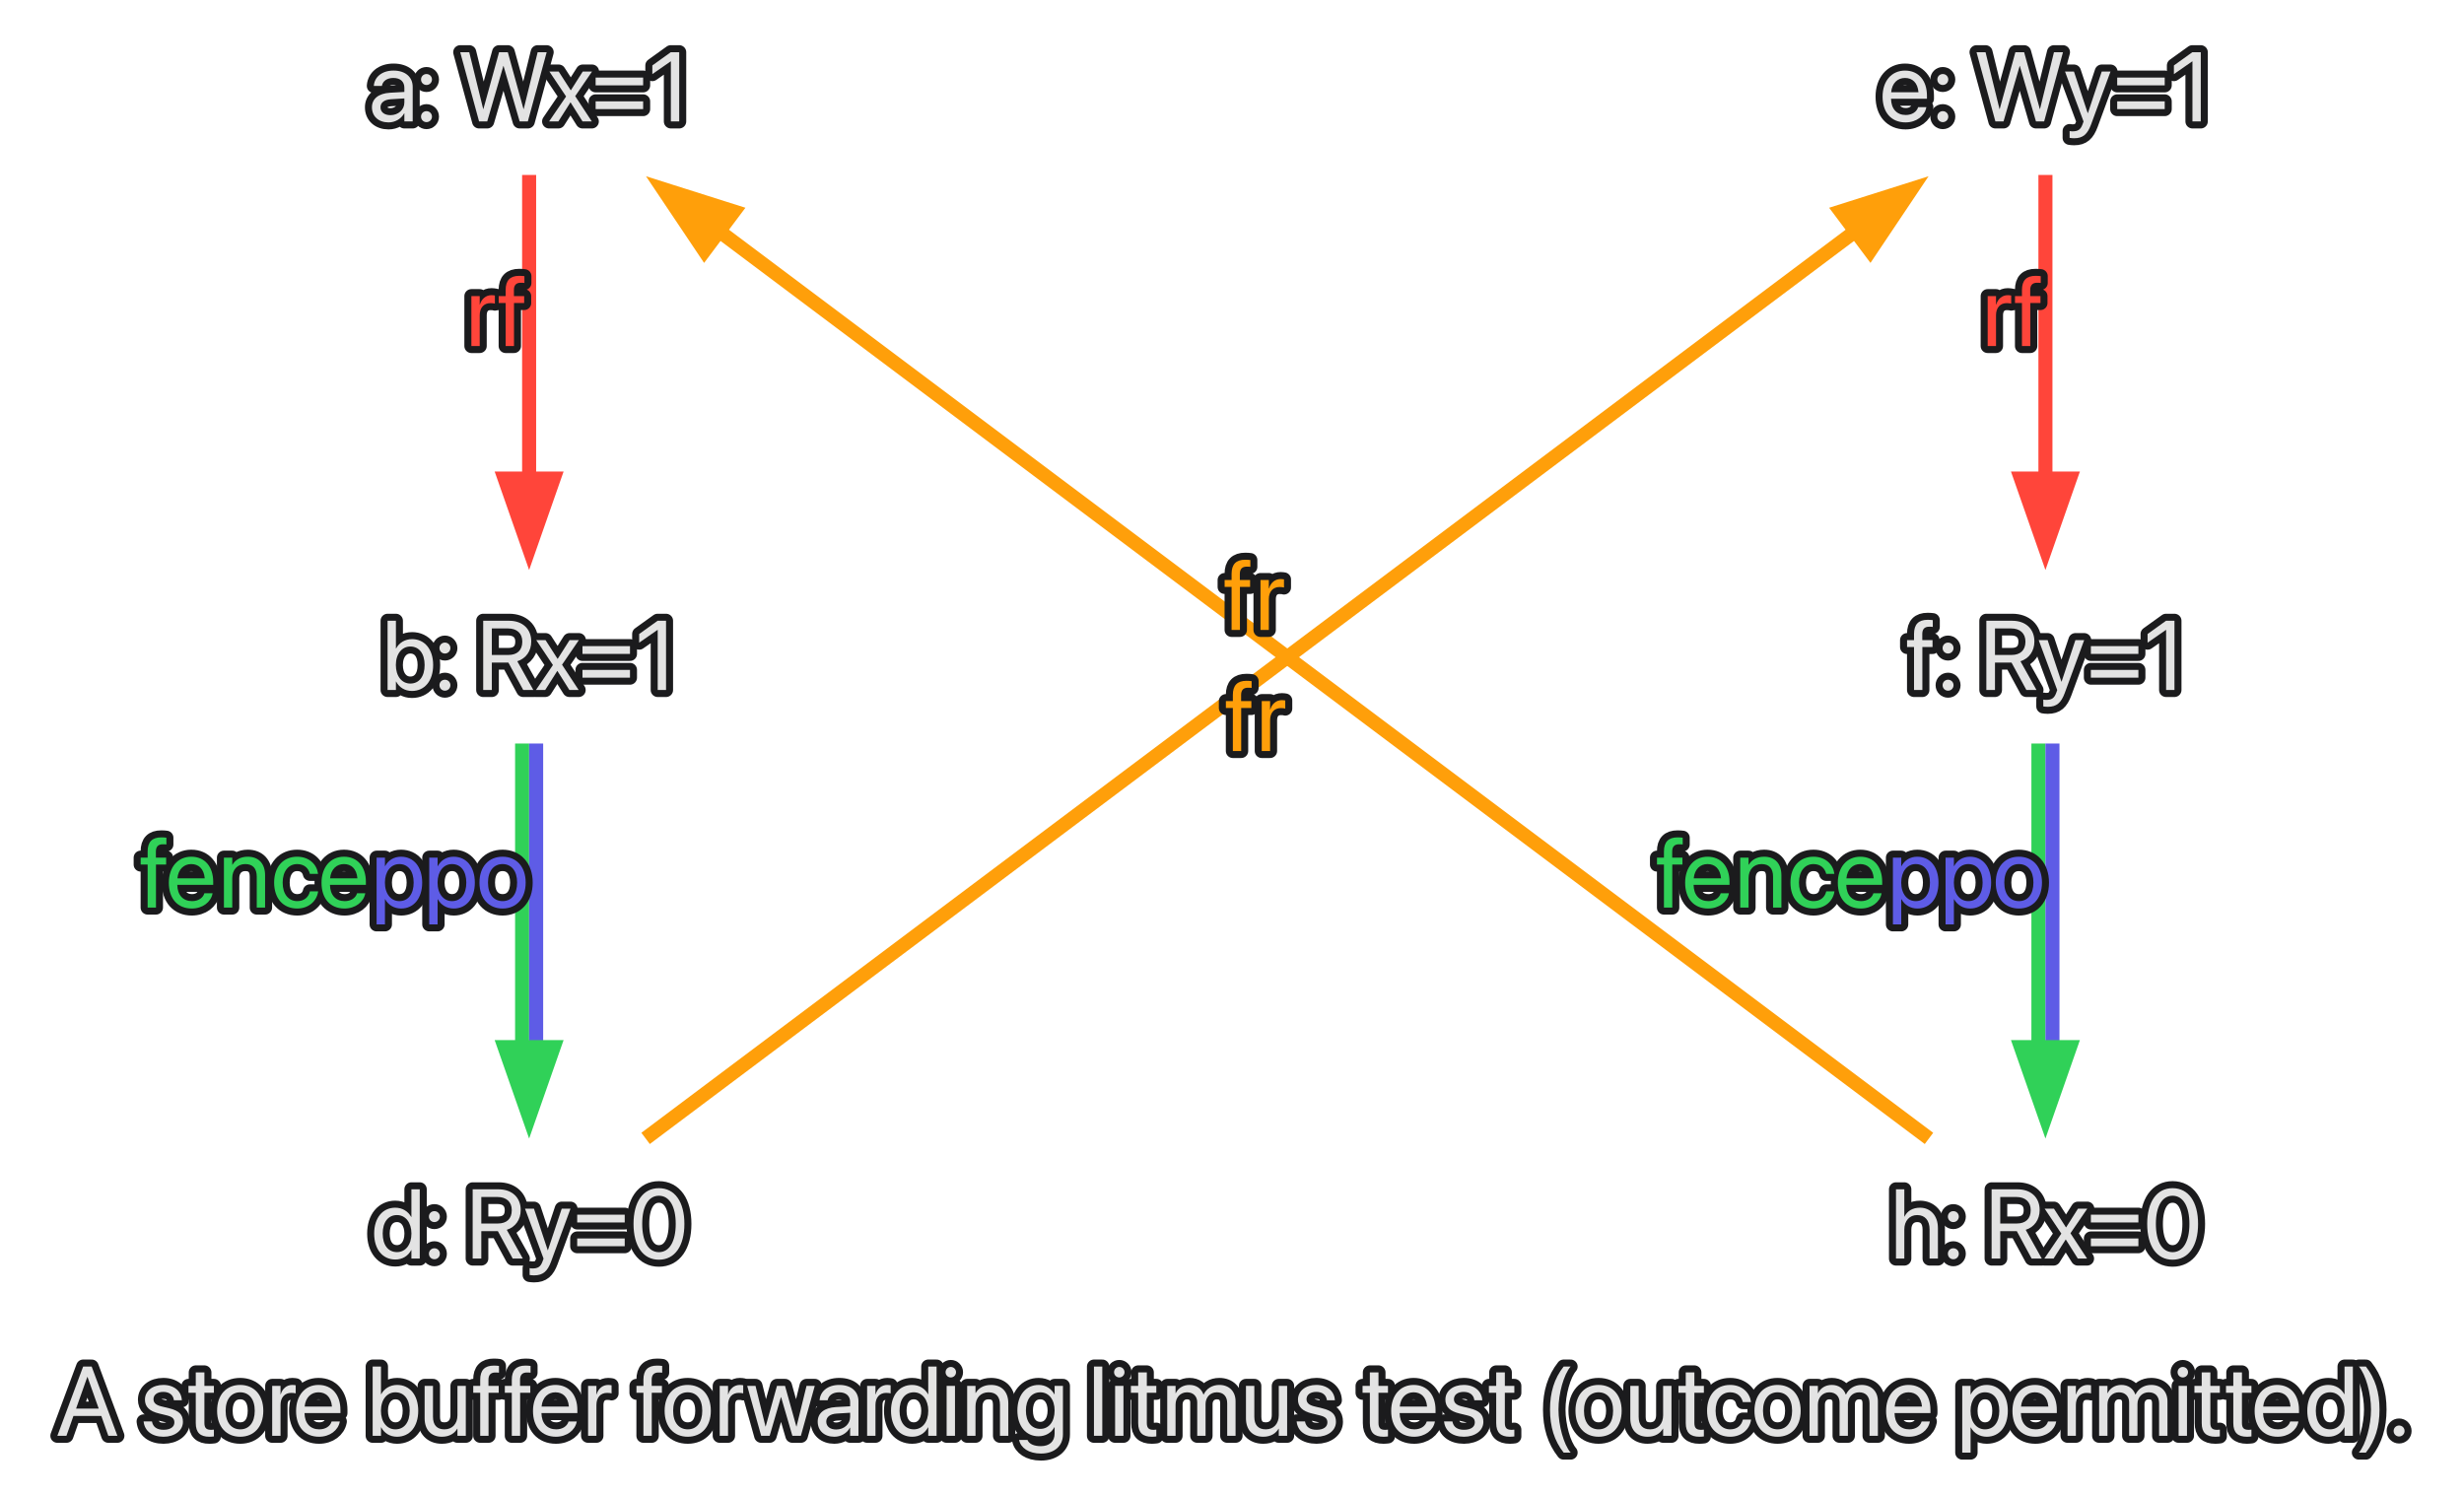 <?xml version="1.0" encoding="UTF-8"?>
<svg xmlns="http://www.w3.org/2000/svg" xmlns:xlink="http://www.w3.org/1999/xlink" width="351" height="213" viewBox="0 0 351 213">
<defs>
<g>
<g id="glyph-0-0">
<path d="M 0.172 0 L 1.465 0 L 2.461 -2.824 L 6.434 -2.824 L 7.43 0 L 8.723 0 L 5.059 -9.863 L 3.844 -9.863 Z M 4.438 -8.387 L 4.465 -8.387 L 6.062 -3.871 L 2.836 -3.871 Z M 4.438 -8.387 " />
</g>
<g id="glyph-0-1">
<rect x="0" y="0" width="0" height="0" mask="url(#mask-0)" />
</g>
<g id="glyph-0-2">
<path d="M 3.297 0.137 C 4.883 0.137 6.059 -0.738 6.059 -1.984 L 6.059 -1.988 C 6.059 -3 5.539 -3.57 4.102 -3.918 L 2.973 -4.191 C 2.188 -4.383 1.867 -4.719 1.867 -5.203 L 1.867 -5.211 C 1.867 -5.84 2.398 -6.254 3.262 -6.254 C 4.145 -6.254 4.668 -5.797 4.766 -5.105 L 4.773 -5.059 L 5.906 -5.059 L 5.898 -5.148 C 5.812 -6.336 4.82 -7.246 3.262 -7.246 C 1.723 -7.246 0.648 -6.379 0.648 -5.156 L 0.648 -5.148 C 0.648 -4.121 1.301 -3.5 2.641 -3.18 L 3.766 -2.906 C 4.574 -2.707 4.84 -2.422 4.84 -1.906 L 4.84 -1.902 C 4.84 -1.258 4.266 -0.855 3.301 -0.855 C 2.332 -0.855 1.805 -1.273 1.66 -1.984 L 1.648 -2.051 L 0.457 -2.051 L 0.465 -1.988 C 0.609 -0.719 1.621 0.137 3.297 0.137 Z M 3.297 0.137 " />
</g>
<g id="glyph-0-3">
<path d="M 3.082 0.137 C 3.316 0.137 3.57 0.109 3.719 0.09 L 3.719 -0.875 C 3.617 -0.867 3.48 -0.848 3.336 -0.848 C 2.699 -0.848 2.367 -1.059 2.367 -1.82 L 2.367 -6.125 L 3.719 -6.125 L 3.719 -7.109 L 2.367 -7.109 L 2.367 -9.031 L 1.137 -9.031 L 1.137 -7.109 L 0.098 -7.109 L 0.098 -6.125 L 1.137 -6.125 L 1.137 -1.812 C 1.137 -0.453 1.777 0.137 3.082 0.137 Z M 3.082 0.137 " />
</g>
<g id="glyph-0-4">
<path d="M 3.719 0.137 C 5.68 0.137 7.008 -1.285 7.008 -3.555 L 7.008 -3.57 C 7.008 -5.84 5.676 -7.246 3.711 -7.246 C 1.75 -7.246 0.426 -5.832 0.426 -3.57 L 0.426 -3.555 C 0.426 -1.293 1.742 0.137 3.719 0.137 Z M 3.727 -0.918 C 2.469 -0.918 1.641 -1.879 1.641 -3.555 L 1.641 -3.57 C 1.641 -5.23 2.477 -6.195 3.711 -6.195 C 4.969 -6.195 5.789 -5.238 5.789 -3.57 L 5.789 -3.555 C 5.789 -1.887 4.977 -0.918 3.727 -0.918 Z M 3.727 -0.918 " />
</g>
<g id="glyph-0-5">
<path d="M 0.773 0 L 1.961 0 L 1.961 -4.391 C 1.961 -5.469 2.562 -6.113 3.488 -6.113 C 3.773 -6.113 4.027 -6.078 4.121 -6.043 L 4.121 -7.199 C 4.027 -7.211 3.848 -7.246 3.645 -7.246 C 2.844 -7.246 2.23 -6.727 1.988 -5.906 L 1.961 -5.906 L 1.961 -7.109 L 0.773 -7.109 Z M 0.773 0 " />
</g>
<g id="glyph-0-6">
<path d="M 3.699 0.137 C 5.25 0.137 6.414 -0.793 6.645 -1.969 L 6.66 -2.039 L 5.488 -2.039 L 5.469 -1.977 C 5.266 -1.367 4.629 -0.918 3.727 -0.918 C 2.461 -0.918 1.656 -1.77 1.629 -3.234 L 6.746 -3.234 L 6.746 -3.672 C 6.746 -5.805 5.566 -7.246 3.625 -7.246 C 1.684 -7.246 0.426 -5.734 0.426 -3.535 L 0.426 -3.527 C 0.426 -1.293 1.656 0.137 3.699 0.137 Z M 3.617 -6.195 C 4.656 -6.195 5.422 -5.543 5.539 -4.164 L 1.648 -4.164 C 1.777 -5.488 2.586 -6.195 3.617 -6.195 Z M 3.617 -6.195 " />
</g>
<g id="glyph-0-7">
<path d="M 4.309 0.137 C 6.125 0.137 7.328 -1.312 7.328 -3.555 L 7.328 -3.562 C 7.328 -5.805 6.113 -7.246 4.328 -7.246 C 3.324 -7.246 2.496 -6.742 2.051 -5.922 L 2.023 -5.922 L 2.023 -9.863 L 0.836 -9.863 L 0.836 0 L 2.023 0 L 2.023 -1.203 L 2.051 -1.203 C 2.496 -0.375 3.289 0.137 4.309 0.137 Z M 4.074 -0.918 C 2.871 -0.918 2.016 -1.961 2.016 -3.555 L 2.016 -3.562 C 2.016 -5.148 2.879 -6.195 4.074 -6.195 C 5.332 -6.195 6.113 -5.184 6.113 -3.562 L 6.113 -3.555 C 6.113 -1.922 5.332 -0.918 4.074 -0.918 Z M 4.074 -0.918 " />
</g>
<g id="glyph-0-8">
<path d="M 3.199 0.137 C 4.281 0.137 5.004 -0.348 5.387 -1.012 L 5.414 -1.012 L 5.414 0 L 6.605 0 L 6.605 -7.109 L 5.414 -7.109 L 5.414 -2.926 C 5.414 -1.715 4.684 -0.918 3.562 -0.918 C 2.469 -0.918 1.93 -1.551 1.93 -2.707 L 1.93 -7.109 L 0.738 -7.109 L 0.738 -2.496 C 0.738 -0.875 1.641 0.137 3.199 0.137 Z M 3.199 0.137 " />
</g>
<g id="glyph-0-9">
<path d="M 1.156 0 L 2.344 0 L 2.344 -6.125 L 3.793 -6.125 L 3.793 -7.109 L 2.332 -7.109 L 2.332 -7.977 C 2.332 -8.684 2.66 -9.016 3.316 -9.016 C 3.5 -9.016 3.684 -9.012 3.828 -8.988 L 3.828 -9.953 C 3.652 -9.98 3.371 -10 3.105 -10 C 1.793 -10 1.156 -9.352 1.156 -7.984 L 1.156 -7.109 L 0.164 -7.109 L 0.164 -6.125 L 1.156 -6.125 Z M 1.156 0 " />
</g>
<g id="glyph-0-10">
<path d="M 2.18 0 L 3.391 0 L 4.992 -5.504 L 5.02 -5.504 L 6.625 0 L 7.836 0 L 9.816 -7.109 L 8.641 -7.109 L 7.219 -1.328 L 7.191 -1.328 L 5.578 -7.109 L 4.43 -7.109 L 2.824 -1.328 L 2.797 -1.328 L 1.375 -7.109 L 0.191 -7.109 Z M 2.18 0 " />
</g>
<g id="glyph-0-11">
<path d="M 2.852 0.137 C 3.801 0.137 4.656 -0.375 5.074 -1.156 L 5.102 -1.156 L 5.102 0 L 6.289 0 L 6.289 -4.914 C 6.289 -6.336 5.238 -7.246 3.555 -7.246 C 1.879 -7.246 0.863 -6.305 0.758 -5.133 L 0.754 -5.059 L 1.902 -5.059 L 1.914 -5.121 C 2.051 -5.758 2.625 -6.195 3.543 -6.195 C 4.531 -6.195 5.102 -5.668 5.102 -4.801 L 5.102 -4.203 L 3.062 -4.09 C 1.43 -3.992 0.484 -3.234 0.484 -2.023 L 0.484 -2.012 C 0.484 -0.719 1.438 0.137 2.852 0.137 Z M 1.703 -2.012 L 1.703 -2.023 C 1.703 -2.688 2.25 -3.109 3.199 -3.164 L 5.102 -3.281 L 5.102 -2.699 C 5.102 -1.668 4.238 -0.895 3.117 -0.895 C 2.262 -0.895 1.703 -1.328 1.703 -2.012 Z M 1.703 -2.012 " />
</g>
<g id="glyph-0-12">
<path d="M 3.445 0.137 C 4.465 0.137 5.258 -0.375 5.703 -1.203 L 5.73 -1.203 L 5.73 0 L 6.918 0 L 6.918 -9.863 L 5.73 -9.863 L 5.73 -5.922 L 5.703 -5.922 C 5.258 -6.742 4.43 -7.246 3.426 -7.246 C 1.641 -7.246 0.426 -5.805 0.426 -3.562 L 0.426 -3.555 C 0.426 -1.312 1.629 0.137 3.445 0.137 Z M 3.68 -0.918 C 2.422 -0.918 1.641 -1.922 1.641 -3.555 L 1.641 -3.562 C 1.641 -5.184 2.422 -6.195 3.68 -6.195 C 4.875 -6.195 5.734 -5.148 5.734 -3.562 L 5.734 -3.555 C 5.734 -1.961 4.883 -0.918 3.68 -0.918 Z M 3.68 -0.918 " />
</g>
<g id="glyph-0-13">
<path d="M 1.441 -8.312 C 1.859 -8.312 2.188 -8.648 2.188 -9.059 C 2.188 -9.477 1.859 -9.805 1.441 -9.805 C 1.031 -9.805 0.699 -9.477 0.699 -9.059 C 0.699 -8.648 1.031 -8.312 1.441 -8.312 Z M 0.848 0 L 2.039 0 L 2.039 -7.109 L 0.848 -7.109 Z M 0.848 0 " />
</g>
<g id="glyph-0-14">
<path d="M 0.773 0 L 1.961 0 L 1.961 -4.184 C 1.961 -5.395 2.695 -6.195 3.816 -6.195 C 4.91 -6.195 5.449 -5.559 5.449 -4.402 L 5.449 0 L 6.637 0 L 6.637 -4.613 C 6.637 -6.234 5.734 -7.246 4.176 -7.246 C 3.098 -7.246 2.371 -6.762 1.988 -6.098 L 1.961 -6.098 L 1.961 -7.109 L 0.773 -7.109 Z M 0.773 0 " />
</g>
<g id="glyph-0-15">
<path d="M 3.781 2.531 C 5.707 2.531 6.918 1.449 6.918 -0.199 L 6.918 -7.109 L 5.73 -7.109 L 5.73 -5.906 L 5.703 -5.906 C 5.266 -6.699 4.473 -7.246 3.465 -7.246 C 1.66 -7.246 0.426 -5.812 0.426 -3.602 L 0.426 -3.598 C 0.426 -1.375 1.648 0.07 3.438 0.07 C 4.457 0.07 5.277 -0.438 5.703 -1.223 L 5.73 -1.223 L 5.73 -0.316 C 5.73 0.785 5.02 1.477 3.766 1.477 C 2.797 1.477 2.121 1.164 1.895 0.648 L 1.867 0.59 L 0.672 0.59 L 0.684 0.648 C 0.918 1.703 2.023 2.531 3.781 2.531 Z M 3.699 -0.984 C 2.434 -0.984 1.641 -1.984 1.641 -3.598 L 1.641 -3.602 C 1.641 -5.184 2.434 -6.195 3.699 -6.195 C 4.902 -6.195 5.73 -5.168 5.73 -3.602 L 5.73 -3.598 C 5.73 -2.016 4.91 -0.984 3.699 -0.984 Z M 3.699 -0.984 " />
</g>
<g id="glyph-0-16">
<path d="M 0.836 0 L 2.023 0 L 2.023 -9.863 L 0.836 -9.863 Z M 0.836 0 " />
</g>
<g id="glyph-0-17">
<path d="M 0.773 0 L 1.961 0 L 1.961 -4.457 C 1.961 -5.449 2.645 -6.195 3.59 -6.195 C 4.473 -6.195 5.047 -5.625 5.047 -4.766 L 5.047 0 L 6.234 0 L 6.234 -4.52 C 6.234 -5.488 6.898 -6.195 7.84 -6.195 C 8.777 -6.195 9.316 -5.613 9.316 -4.637 L 9.316 0 L 10.508 0 L 10.508 -4.91 C 10.508 -6.324 9.598 -7.246 8.191 -7.246 C 7.191 -7.246 6.359 -6.734 5.961 -5.879 L 5.934 -5.879 C 5.625 -6.746 4.91 -7.246 3.938 -7.246 C 3.023 -7.246 2.312 -6.773 1.988 -6.07 L 1.961 -6.07 L 1.961 -7.109 L 0.773 -7.109 Z M 0.773 0 " />
</g>
<g id="glyph-0-18">
<path d="M 3.242 2.395 L 4.238 2.395 C 3.254 1.25 2.508 -1.457 2.508 -3.738 C 2.508 -6.023 3.254 -8.723 4.238 -9.863 L 3.242 -9.863 C 1.906 -8.168 1.301 -6.172 1.301 -3.738 C 1.301 -1.305 1.906 0.703 3.242 2.395 Z M 3.242 2.395 " />
</g>
<g id="glyph-0-19">
<path d="M 3.719 0.137 C 5.324 0.137 6.496 -0.91 6.688 -2.262 L 6.691 -2.312 L 5.523 -2.312 L 5.512 -2.258 C 5.312 -1.465 4.691 -0.918 3.719 -0.918 C 2.488 -0.918 1.641 -1.895 1.641 -3.547 L 1.641 -3.555 C 1.641 -5.168 2.469 -6.195 3.707 -6.195 C 4.75 -6.195 5.324 -5.566 5.504 -4.855 L 5.516 -4.801 L 6.68 -4.801 L 6.672 -4.855 C 6.523 -6.07 5.477 -7.246 3.707 -7.246 C 1.73 -7.246 0.426 -5.812 0.426 -3.57 L 0.426 -3.562 C 0.426 -1.301 1.703 0.137 3.719 0.137 Z M 3.719 0.137 " />
</g>
<g id="glyph-0-20">
<path d="M 0.773 2.395 L 1.961 2.395 L 1.961 -1.191 L 1.988 -1.191 C 2.434 -0.371 3.262 0.137 4.266 0.137 C 6.051 0.137 7.266 -1.305 7.266 -3.547 L 7.266 -3.555 C 7.266 -5.797 6.062 -7.246 4.246 -7.246 C 3.227 -7.246 2.434 -6.734 1.988 -5.906 L 1.961 -5.906 L 1.961 -7.109 L 0.773 -7.109 Z M 4.012 -0.918 C 2.816 -0.918 1.957 -1.961 1.957 -3.547 L 1.957 -3.555 C 1.957 -5.148 2.809 -6.195 4.012 -6.195 C 5.27 -6.195 6.051 -5.188 6.051 -3.555 L 6.051 -3.547 C 6.051 -1.93 5.27 -0.918 4.012 -0.918 Z M 4.012 -0.918 " />
</g>
<g id="glyph-0-21">
<path d="M 1.273 2.395 C 2.605 0.703 3.215 -1.305 3.215 -3.738 C 3.215 -6.172 2.605 -8.168 1.273 -9.863 L 0.273 -9.863 C 1.258 -8.723 2.004 -6.023 2.004 -3.738 C 2.004 -1.457 1.258 1.25 0.273 2.395 Z M 1.273 2.395 " />
</g>
<g id="glyph-0-22">
<path d="M 1.504 0.098 C 1.941 0.098 2.285 -0.246 2.285 -0.684 C 2.285 -1.121 1.941 -1.465 1.504 -1.465 C 1.066 -1.465 0.727 -1.121 0.727 -0.684 C 0.727 -0.246 1.066 0.098 1.504 0.098 Z M 1.504 0.098 " />
</g>
<g id="glyph-0-23">
<path d="M 1.504 -5.195 C 1.941 -5.195 2.285 -5.539 2.285 -5.977 C 2.285 -6.414 1.941 -6.754 1.504 -6.754 C 1.066 -6.754 0.727 -6.414 0.727 -5.977 C 0.727 -5.539 1.066 -5.195 1.504 -5.195 Z M 1.504 0.098 C 1.941 0.098 2.285 -0.246 2.285 -0.684 C 2.285 -1.121 1.941 -1.465 1.504 -1.465 C 1.066 -1.465 0.727 -1.121 0.727 -0.684 C 0.727 -0.246 1.066 0.098 1.504 0.098 Z M 1.504 0.098 " />
</g>
<g id="glyph-0-24">
<path d="M 2.996 0 L 4.156 0 L 6.453 -7.902 L 6.48 -7.902 L 8.777 0 L 9.941 0 L 12.625 -9.863 L 11.34 -9.863 L 9.352 -1.766 L 9.324 -1.766 L 7.09 -9.863 L 5.844 -9.863 L 3.609 -1.766 L 3.582 -1.766 L 1.594 -9.863 L 0.309 -9.863 Z M 2.996 0 " />
</g>
<g id="glyph-0-25">
<path d="M 0.219 0 L 1.539 0 L 3.254 -2.707 L 3.281 -2.707 L 4.984 0 L 6.305 0 L 3.938 -3.602 L 6.336 -7.109 L 5.012 -7.109 L 3.324 -4.445 L 3.297 -4.445 L 1.586 -7.109 L 0.262 -7.109 L 2.641 -3.555 Z M 0.219 0 " />
</g>
<g id="glyph-0-26">
<path d="M 0.848 -5.141 L 7.617 -5.141 L 7.617 -6.25 L 0.848 -6.25 Z M 0.848 -1.758 L 7.617 -1.758 L 7.617 -2.863 L 0.848 -2.863 Z M 0.848 -1.758 " />
</g>
<g id="glyph-0-27">
<path d="M 3.316 0 L 4.504 0 L 4.504 -9.863 L 3.301 -9.863 L 0.676 -7.977 L 0.676 -6.742 L 3.289 -8.559 L 3.316 -8.559 Z M 3.316 0 " />
</g>
<g id="glyph-0-28">
<path d="M 0.957 0 L 2.188 0 L 2.188 -3.902 L 4.547 -3.902 L 6.66 0 L 8.102 0 L 5.816 -4.094 C 7.047 -4.484 7.801 -5.543 7.801 -6.91 L 7.801 -6.926 C 7.801 -8.703 6.555 -9.863 4.656 -9.863 L 0.957 -9.863 Z M 2.188 -4.992 L 2.188 -8.77 L 4.492 -8.77 C 5.758 -8.77 6.527 -8.074 6.527 -6.898 L 6.527 -6.883 C 6.527 -5.676 5.812 -4.992 4.547 -4.992 Z M 2.188 -4.992 " />
</g>
<g id="glyph-0-29">
<path d="M 1.457 2.395 C 2.742 2.395 3.363 1.805 3.871 0.445 L 6.645 -7.109 L 5.395 -7.109 L 3.426 -1.191 L 3.398 -1.191 L 1.438 -7.109 L 0.164 -7.109 L 2.805 0.008 L 2.66 0.41 C 2.371 1.219 1.957 1.41 1.203 1.41 C 1.059 1.41 0.922 1.387 0.82 1.367 L 0.82 2.34 C 0.973 2.367 1.223 2.395 1.457 2.395 Z M 1.457 2.395 " />
</g>
<g id="glyph-0-30">
<path d="M 4.238 0.164 C 6.508 0.164 7.867 -1.797 7.867 -4.93 L 7.867 -4.941 C 7.867 -8.074 6.508 -10.027 4.238 -10.027 C 1.969 -10.027 0.621 -8.074 0.621 -4.941 L 0.621 -4.93 C 0.621 -1.797 1.969 0.164 4.238 0.164 Z M 4.238 -0.91 C 2.734 -0.91 1.859 -2.453 1.859 -4.93 L 1.859 -4.941 C 1.859 -7.418 2.734 -8.949 4.238 -8.949 C 5.742 -8.949 6.633 -7.418 6.633 -4.941 L 6.633 -4.93 C 6.633 -2.453 5.742 -0.91 4.238 -0.91 Z M 4.238 -0.91 " />
</g>
<g id="glyph-0-31">
<path d="M 0.836 0 L 2.023 0 L 2.023 -4.148 C 2.023 -5.359 2.754 -6.195 3.855 -6.195 C 4.965 -6.195 5.621 -5.434 5.621 -4.148 L 5.621 0 L 6.809 0 L 6.809 -4.355 C 6.809 -6.078 5.777 -7.246 4.266 -7.246 C 3.207 -7.246 2.434 -6.773 2.051 -5.977 L 2.023 -5.977 L 2.023 -9.863 L 0.836 -9.863 Z M 0.836 0 " />
</g>
</g>
<image id="source-6" x="0" y="0" width="0" height="0" />
<mask id="mask-0">
<use xlink:href="#source-6" />
</mask>
</defs>
<path fill="none" stroke-width="2" stroke-linecap="butt" stroke-linejoin="miter" stroke="rgb(100%, 27.059%, 22.745%)" stroke-opacity="1" stroke-miterlimit="10" d="M 75.375 -187.574 C 75.375 -176.035 75.375 -158.438 75.375 -143.941 " transform="matrix(1, 0, 0, 1, 0, 212.5)" />
<path fill-rule="nonzero" fill="rgb(100%, 27.059%, 22.745%)" fill-opacity="1" stroke-width="2" stroke-linecap="butt" stroke-linejoin="miter" stroke="rgb(100%, 27.059%, 22.745%)" stroke-opacity="1" stroke-miterlimit="10" d="M 78.875 -144.32 L 75.375 -134.32 L 71.875 -144.32 Z M 78.875 -144.32 " transform="matrix(1, 0, 0, 1, 0, 212.5)" />
<path fill="none" stroke-width="2" stroke-linecap="butt" stroke-linejoin="miter" stroke="rgb(18.824%, 81.961%, 34.51%)" stroke-opacity="1" stroke-miterlimit="10" d="M 74.375 -106.574 C 74.375 -95.035 74.375 -77.438 74.375 -62.941 " transform="matrix(1, 0, 0, 1, 0, 212.5)" />
<path fill="none" stroke-width="2" stroke-linecap="butt" stroke-linejoin="miter" stroke="rgb(36.863%, 36.078%, 90.196%)" stroke-opacity="1" stroke-miterlimit="10" d="M 76.375 -106.574 C 76.375 -95.035 76.375 -77.438 76.375 -62.941 " transform="matrix(1, 0, 0, 1, 0, 212.5)" />
<path fill-rule="nonzero" fill="rgb(18.824%, 81.961%, 34.51%)" fill-opacity="1" stroke-width="2" stroke-linecap="butt" stroke-linejoin="miter" stroke="rgb(18.824%, 81.961%, 34.51%)" stroke-opacity="1" stroke-miterlimit="10" d="M 78.875 -63.32 L 75.375 -53.32 L 71.875 -63.32 Z M 78.875 -63.32 " transform="matrix(1, 0, 0, 1, 0, 212.5)" />
<path fill="none" stroke-width="2" stroke-linecap="butt" stroke-linejoin="miter" stroke="rgb(100%, 62.353%, 3.922%)" stroke-opacity="1" stroke-miterlimit="10" d="M 91.965 -50.316 C 129.109 -78.176 219.238 -145.773 264.504 -179.719 " transform="matrix(1, 0, 0, 1, 0, 212.5)" />
<path fill-rule="nonzero" fill="rgb(100%, 62.353%, 3.922%)" fill-opacity="1" stroke-width="2" stroke-linecap="butt" stroke-linejoin="miter" stroke="rgb(100%, 62.353%, 3.922%)" stroke-opacity="1" stroke-miterlimit="10" d="M 262.207 -182.375 L 272.305 -185.574 L 266.406 -176.773 Z M 262.207 -182.375 " transform="matrix(1, 0, 0, 1, 0, 212.5)" />
<path fill="none" stroke-width="2" stroke-linecap="butt" stroke-linejoin="miter" stroke="rgb(100%, 27.059%, 22.745%)" stroke-opacity="1" stroke-miterlimit="10" d="M 291.375 -187.574 C 291.375 -176.035 291.375 -158.438 291.375 -143.941 " transform="matrix(1, 0, 0, 1, 0, 212.5)" />
<path fill-rule="nonzero" fill="rgb(100%, 27.059%, 22.745%)" fill-opacity="1" stroke-width="2" stroke-linecap="butt" stroke-linejoin="miter" stroke="rgb(100%, 27.059%, 22.745%)" stroke-opacity="1" stroke-miterlimit="10" d="M 294.875 -144.32 L 291.375 -134.32 L 287.875 -144.32 Z M 294.875 -144.32 " transform="matrix(1, 0, 0, 1, 0, 212.5)" />
<path fill="none" stroke-width="2" stroke-linecap="butt" stroke-linejoin="miter" stroke="rgb(18.824%, 81.961%, 34.51%)" stroke-opacity="1" stroke-miterlimit="10" d="M 290.375 -106.574 C 290.375 -95.035 290.375 -77.438 290.375 -62.941 " transform="matrix(1, 0, 0, 1, 0, 212.5)" />
<path fill="none" stroke-width="2" stroke-linecap="butt" stroke-linejoin="miter" stroke="rgb(36.863%, 36.078%, 90.196%)" stroke-opacity="1" stroke-miterlimit="10" d="M 292.375 -106.574 C 292.375 -95.035 292.375 -77.438 292.375 -62.941 " transform="matrix(1, 0, 0, 1, 0, 212.5)" />
<path fill-rule="nonzero" fill="rgb(18.824%, 81.961%, 34.51%)" fill-opacity="1" stroke-width="2" stroke-linecap="butt" stroke-linejoin="miter" stroke="rgb(18.824%, 81.961%, 34.51%)" stroke-opacity="1" stroke-miterlimit="10" d="M 294.875 -63.32 L 291.375 -53.32 L 287.875 -63.32 Z M 294.875 -63.32 " transform="matrix(1, 0, 0, 1, 0, 212.5)" />
<path fill="none" stroke-width="2" stroke-linecap="butt" stroke-linejoin="miter" stroke="rgb(100%, 62.353%, 3.922%)" stroke-opacity="1" stroke-miterlimit="10" d="M 274.785 -50.316 C 237.641 -78.176 147.512 -145.773 102.246 -179.719 " transform="matrix(1, 0, 0, 1, 0, 212.5)" />
<path fill-rule="nonzero" fill="rgb(100%, 62.353%, 3.922%)" fill-opacity="1" stroke-width="2" stroke-linecap="butt" stroke-linejoin="miter" stroke="rgb(100%, 62.353%, 3.922%)" stroke-opacity="1" stroke-miterlimit="10" d="M 100.344 -176.773 L 94.445 -185.574 L 104.543 -182.375 Z M 100.344 -176.773 " transform="matrix(1, 0, 0, 1, 0, 212.5)" />
<g fill="none" fill-opacity="1" stroke="#1b1b1d" stroke-width="2" stroke-opacity="1" stroke-linejoin="round" stroke-linecap="round">
<use xlink:href="#glyph-0-0" x="8" y="204.551" stroke="#1b1b1d" stroke-width="2" stroke-opacity="1" fill="none" />
<use xlink:href="#glyph-0-1" x="17" y="204.551" stroke="#1b1b1d" stroke-width="2" stroke-opacity="1" fill="none" />
<use xlink:href="#glyph-0-2" x="20" y="204.551" stroke="#1b1b1d" stroke-width="2" stroke-opacity="1" fill="none" />
<use xlink:href="#glyph-0-3" x="26.75" y="204.551" stroke="#1b1b1d" stroke-width="2" stroke-opacity="1" fill="none" />
<use xlink:href="#glyph-0-4" x="30.5" y="204.551" stroke="#1b1b1d" stroke-width="2" stroke-opacity="1" fill="none" />
<use xlink:href="#glyph-0-5" x="38" y="204.551" stroke="#1b1b1d" stroke-width="2" stroke-opacity="1" fill="none" />
<use xlink:href="#glyph-0-6" x="41.75" y="204.551" stroke="#1b1b1d" stroke-width="2" stroke-opacity="1" fill="none" />
<use xlink:href="#glyph-0-1" x="49.25" y="204.551" stroke="#1b1b1d" stroke-width="2" stroke-opacity="1" fill="none" />
<use xlink:href="#glyph-0-7" x="52.25" y="204.551" stroke="#1b1b1d" stroke-width="2" stroke-opacity="1" fill="none" />
<use xlink:href="#glyph-0-8" x="59.75" y="204.551" stroke="#1b1b1d" stroke-width="2" stroke-opacity="1" fill="none" />
<use xlink:href="#glyph-0-9" x="67.25" y="204.551" stroke="#1b1b1d" stroke-width="2" stroke-opacity="1" fill="none" />
<use xlink:href="#glyph-0-9" x="71.75" y="204.551" stroke="#1b1b1d" stroke-width="2" stroke-opacity="1" fill="none" />
<use xlink:href="#glyph-0-6" x="75.5" y="204.551" stroke="#1b1b1d" stroke-width="2" stroke-opacity="1" fill="none" />
<use xlink:href="#glyph-0-5" x="83" y="204.551" stroke="#1b1b1d" stroke-width="2" stroke-opacity="1" fill="none" />
<use xlink:href="#glyph-0-1" x="87.5" y="204.551" stroke="#1b1b1d" stroke-width="2" stroke-opacity="1" fill="none" />
<use xlink:href="#glyph-0-9" x="90.5" y="204.551" stroke="#1b1b1d" stroke-width="2" stroke-opacity="1" fill="none" />
<use xlink:href="#glyph-0-4" x="94.25" y="204.551" stroke="#1b1b1d" stroke-width="2" stroke-opacity="1" fill="none" />
<use xlink:href="#glyph-0-5" x="101.75" y="204.551" stroke="#1b1b1d" stroke-width="2" stroke-opacity="1" fill="none" />
<use xlink:href="#glyph-0-10" x="106.25" y="204.551" stroke="#1b1b1d" stroke-width="2" stroke-opacity="1" fill="none" />
<use xlink:href="#glyph-0-11" x="116" y="204.551" stroke="#1b1b1d" stroke-width="2" stroke-opacity="1" fill="none" />
<use xlink:href="#glyph-0-5" x="122.75" y="204.551" stroke="#1b1b1d" stroke-width="2" stroke-opacity="1" fill="none" />
<use xlink:href="#glyph-0-12" x="126.5" y="204.551" stroke="#1b1b1d" stroke-width="2" stroke-opacity="1" fill="none" />
<use xlink:href="#glyph-0-13" x="134" y="204.551" stroke="#1b1b1d" stroke-width="2" stroke-opacity="1" fill="none" />
<use xlink:href="#glyph-0-14" x="137" y="204.551" stroke="#1b1b1d" stroke-width="2" stroke-opacity="1" fill="none" />
<use xlink:href="#glyph-0-15" x="144.5" y="204.551" stroke="#1b1b1d" stroke-width="2" stroke-opacity="1" fill="none" />
<use xlink:href="#glyph-0-1" x="152" y="204.551" stroke="#1b1b1d" stroke-width="2" stroke-opacity="1" fill="none" />
<use xlink:href="#glyph-0-16" x="155" y="204.551" stroke="#1b1b1d" stroke-width="2" stroke-opacity="1" fill="none" />
<use xlink:href="#glyph-0-13" x="158" y="204.551" stroke="#1b1b1d" stroke-width="2" stroke-opacity="1" fill="none" />
<use xlink:href="#glyph-0-3" x="161" y="204.551" stroke="#1b1b1d" stroke-width="2" stroke-opacity="1" fill="none" />
<use xlink:href="#glyph-0-17" x="165.5" y="204.551" stroke="#1b1b1d" stroke-width="2" stroke-opacity="1" fill="none" />
<use xlink:href="#glyph-0-8" x="176.75" y="204.551" stroke="#1b1b1d" stroke-width="2" stroke-opacity="1" fill="none" />
<use xlink:href="#glyph-0-2" x="184.25" y="204.551" stroke="#1b1b1d" stroke-width="2" stroke-opacity="1" fill="none" />
<use xlink:href="#glyph-0-1" x="191" y="204.551" stroke="#1b1b1d" stroke-width="2" stroke-opacity="1" fill="none" />
<use xlink:href="#glyph-0-3" x="194" y="204.551" stroke="#1b1b1d" stroke-width="2" stroke-opacity="1" fill="none" />
<use xlink:href="#glyph-0-6" x="197.75" y="204.551" stroke="#1b1b1d" stroke-width="2" stroke-opacity="1" fill="none" />
<use xlink:href="#glyph-0-2" x="205.25" y="204.551" stroke="#1b1b1d" stroke-width="2" stroke-opacity="1" fill="none" />
<use xlink:href="#glyph-0-3" x="212" y="204.551" stroke="#1b1b1d" stroke-width="2" stroke-opacity="1" fill="none" />
<use xlink:href="#glyph-0-1" x="216.5" y="204.551" stroke="#1b1b1d" stroke-width="2" stroke-opacity="1" fill="none" />
<use xlink:href="#glyph-0-18" x="219.5" y="204.551" stroke="#1b1b1d" stroke-width="2" stroke-opacity="1" fill="none" />
<use xlink:href="#glyph-0-4" x="224" y="204.551" stroke="#1b1b1d" stroke-width="2" stroke-opacity="1" fill="none" />
<use xlink:href="#glyph-0-8" x="231.5" y="204.551" stroke="#1b1b1d" stroke-width="2" stroke-opacity="1" fill="none" />
<use xlink:href="#glyph-0-3" x="239" y="204.551" stroke="#1b1b1d" stroke-width="2" stroke-opacity="1" fill="none" />
<use xlink:href="#glyph-0-19" x="242.75" y="204.551" stroke="#1b1b1d" stroke-width="2" stroke-opacity="1" fill="none" />
<use xlink:href="#glyph-0-4" x="249.5" y="204.551" stroke="#1b1b1d" stroke-width="2" stroke-opacity="1" fill="none" />
<use xlink:href="#glyph-0-17" x="257" y="204.551" stroke="#1b1b1d" stroke-width="2" stroke-opacity="1" fill="none" />
<use xlink:href="#glyph-0-6" x="268.25" y="204.551" stroke="#1b1b1d" stroke-width="2" stroke-opacity="1" fill="none" />
<use xlink:href="#glyph-0-1" x="275.75" y="204.551" stroke="#1b1b1d" stroke-width="2" stroke-opacity="1" fill="none" />
<use xlink:href="#glyph-0-20" x="278.75" y="204.551" stroke="#1b1b1d" stroke-width="2" stroke-opacity="1" fill="none" />
<use xlink:href="#glyph-0-6" x="286.25" y="204.551" stroke="#1b1b1d" stroke-width="2" stroke-opacity="1" fill="none" />
<use xlink:href="#glyph-0-5" x="293.75" y="204.551" stroke="#1b1b1d" stroke-width="2" stroke-opacity="1" fill="none" />
<use xlink:href="#glyph-0-17" x="298.25" y="204.551" stroke="#1b1b1d" stroke-width="2" stroke-opacity="1" fill="none" />
<use xlink:href="#glyph-0-13" x="309.5" y="204.551" stroke="#1b1b1d" stroke-width="2" stroke-opacity="1" fill="none" />
<use xlink:href="#glyph-0-3" x="312.5" y="204.551" stroke="#1b1b1d" stroke-width="2" stroke-opacity="1" fill="none" />
<use xlink:href="#glyph-0-3" x="317" y="204.551" stroke="#1b1b1d" stroke-width="2" stroke-opacity="1" fill="none" />
<use xlink:href="#glyph-0-6" x="320.75" y="204.551" stroke="#1b1b1d" stroke-width="2" stroke-opacity="1" fill="none" />
<use xlink:href="#glyph-0-12" x="328.25" y="204.551" stroke="#1b1b1d" stroke-width="2" stroke-opacity="1" fill="none" />
<use xlink:href="#glyph-0-21" x="335.75" y="204.551" stroke="#1b1b1d" stroke-width="2" stroke-opacity="1" fill="none" />
<use xlink:href="#glyph-0-22" x="340.25" y="204.551" stroke="#1b1b1d" stroke-width="2" stroke-opacity="1" fill="none" />
</g>
<g fill="rgb(89.02%, 89.02%, 89.02%)" fill-opacity="1" stroke="none">
<use xlink:href="#glyph-0-0" x="8" y="204.551" stroke="none" />
<use xlink:href="#glyph-0-1" x="17" y="204.551" stroke="none" />
<use xlink:href="#glyph-0-2" x="20" y="204.551" stroke="none" />
<use xlink:href="#glyph-0-3" x="26.75" y="204.551" stroke="none" />
<use xlink:href="#glyph-0-4" x="30.5" y="204.551" stroke="none" />
<use xlink:href="#glyph-0-5" x="38" y="204.551" stroke="none" />
<use xlink:href="#glyph-0-6" x="41.75" y="204.551" stroke="none" />
<use xlink:href="#glyph-0-1" x="49.25" y="204.551" stroke="none" />
<use xlink:href="#glyph-0-7" x="52.25" y="204.551" stroke="none" />
<use xlink:href="#glyph-0-8" x="59.75" y="204.551" stroke="none" />
<use xlink:href="#glyph-0-9" x="67.25" y="204.551" stroke="none" />
<use xlink:href="#glyph-0-9" x="71.75" y="204.551" stroke="none" />
<use xlink:href="#glyph-0-6" x="75.5" y="204.551" stroke="none" />
<use xlink:href="#glyph-0-5" x="83" y="204.551" stroke="none" />
<use xlink:href="#glyph-0-1" x="87.5" y="204.551" stroke="none" />
<use xlink:href="#glyph-0-9" x="90.5" y="204.551" stroke="none" />
<use xlink:href="#glyph-0-4" x="94.25" y="204.551" stroke="none" />
<use xlink:href="#glyph-0-5" x="101.75" y="204.551" stroke="none" />
<use xlink:href="#glyph-0-10" x="106.25" y="204.551" stroke="none" />
<use xlink:href="#glyph-0-11" x="116" y="204.551" stroke="none" />
<use xlink:href="#glyph-0-5" x="122.75" y="204.551" stroke="none" />
<use xlink:href="#glyph-0-12" x="126.5" y="204.551" stroke="none" />
<use xlink:href="#glyph-0-13" x="134" y="204.551" stroke="none" />
<use xlink:href="#glyph-0-14" x="137" y="204.551" stroke="none" />
<use xlink:href="#glyph-0-15" x="144.5" y="204.551" stroke="none" />
<use xlink:href="#glyph-0-1" x="152" y="204.551" stroke="none" />
<use xlink:href="#glyph-0-16" x="155" y="204.551" stroke="none" />
<use xlink:href="#glyph-0-13" x="158" y="204.551" stroke="none" />
<use xlink:href="#glyph-0-3" x="161" y="204.551" stroke="none" />
<use xlink:href="#glyph-0-17" x="165.5" y="204.551" stroke="none" />
<use xlink:href="#glyph-0-8" x="176.75" y="204.551" stroke="none" />
<use xlink:href="#glyph-0-2" x="184.25" y="204.551" stroke="none" />
<use xlink:href="#glyph-0-1" x="191" y="204.551" stroke="none" />
<use xlink:href="#glyph-0-3" x="194" y="204.551" stroke="none" />
<use xlink:href="#glyph-0-6" x="197.75" y="204.551" stroke="none" />
<use xlink:href="#glyph-0-2" x="205.25" y="204.551" stroke="none" />
<use xlink:href="#glyph-0-3" x="212" y="204.551" stroke="none" />
<use xlink:href="#glyph-0-1" x="216.5" y="204.551" stroke="none" />
<use xlink:href="#glyph-0-18" x="219.5" y="204.551" stroke="none" />
<use xlink:href="#glyph-0-4" x="224" y="204.551" stroke="none" />
<use xlink:href="#glyph-0-8" x="231.5" y="204.551" stroke="none" />
<use xlink:href="#glyph-0-3" x="239" y="204.551" stroke="none" />
<use xlink:href="#glyph-0-19" x="242.75" y="204.551" stroke="none" />
<use xlink:href="#glyph-0-4" x="249.5" y="204.551" stroke="none" />
<use xlink:href="#glyph-0-17" x="257" y="204.551" stroke="none" />
<use xlink:href="#glyph-0-6" x="268.25" y="204.551" stroke="none" />
<use xlink:href="#glyph-0-1" x="275.75" y="204.551" stroke="none" />
<use xlink:href="#glyph-0-20" x="278.75" y="204.551" stroke="none" />
<use xlink:href="#glyph-0-6" x="286.25" y="204.551" stroke="none" />
<use xlink:href="#glyph-0-5" x="293.75" y="204.551" stroke="none" />
<use xlink:href="#glyph-0-17" x="298.25" y="204.551" stroke="none" />
<use xlink:href="#glyph-0-13" x="309.5" y="204.551" stroke="none" />
<use xlink:href="#glyph-0-3" x="312.5" y="204.551" stroke="none" />
<use xlink:href="#glyph-0-3" x="317" y="204.551" stroke="none" />
<use xlink:href="#glyph-0-6" x="320.75" y="204.551" stroke="none" />
<use xlink:href="#glyph-0-12" x="328.25" y="204.551" stroke="none" />
<use xlink:href="#glyph-0-21" x="335.75" y="204.551" stroke="none" />
<use xlink:href="#glyph-0-22" x="340.25" y="204.551" stroke="none" />
</g>
<g fill="none" fill-opacity="1" stroke="#1b1b1d" stroke-width="2" stroke-opacity="1" stroke-linejoin="round" stroke-linecap="round">
<use xlink:href="#glyph-0-11" x="52.5" y="17.301" stroke="#1b1b1d" stroke-width="2" stroke-opacity="1" fill="none" />
<use xlink:href="#glyph-0-23" x="59.25" y="17.301" stroke="#1b1b1d" stroke-width="2" stroke-opacity="1" fill="none" />
<use xlink:href="#glyph-0-1" x="62.25" y="17.301" stroke="#1b1b1d" stroke-width="2" stroke-opacity="1" fill="none" />
<use xlink:href="#glyph-0-24" x="65.25" y="17.301" stroke="#1b1b1d" stroke-width="2" stroke-opacity="1" fill="none" />
<use xlink:href="#glyph-0-25" x="78" y="17.301" stroke="#1b1b1d" stroke-width="2" stroke-opacity="1" fill="none" />
<use xlink:href="#glyph-0-26" x="84" y="17.301" stroke="#1b1b1d" stroke-width="2" stroke-opacity="1" fill="none" />
<use xlink:href="#glyph-0-27" x="92.25" y="17.301" stroke="#1b1b1d" stroke-width="2" stroke-opacity="1" fill="none" />
</g>
<g fill="rgb(89.02%, 89.02%, 89.02%)" fill-opacity="1" stroke="none">
<use xlink:href="#glyph-0-11" x="52.5" y="17.301" stroke="none" />
<use xlink:href="#glyph-0-23" x="59.25" y="17.301" stroke="none" />
<use xlink:href="#glyph-0-1" x="62.25" y="17.301" stroke="none" />
<use xlink:href="#glyph-0-24" x="65.25" y="17.301" stroke="none" />
<use xlink:href="#glyph-0-25" x="78" y="17.301" stroke="none" />
<use xlink:href="#glyph-0-26" x="84" y="17.301" stroke="none" />
<use xlink:href="#glyph-0-27" x="92.25" y="17.301" stroke="none" />
</g>
<g fill="none" fill-opacity="1" stroke="#1b1b1d" stroke-width="2" stroke-opacity="1" stroke-linejoin="round" stroke-linecap="round">
<use xlink:href="#glyph-0-7" x="54.375" y="98.301" stroke="#1b1b1d" stroke-width="2" stroke-opacity="1" fill="none" />
<use xlink:href="#glyph-0-23" x="61.875" y="98.301" stroke="#1b1b1d" stroke-width="2" stroke-opacity="1" fill="none" />
<use xlink:href="#glyph-0-1" x="64.875" y="98.301" stroke="#1b1b1d" stroke-width="2" stroke-opacity="1" fill="none" />
<use xlink:href="#glyph-0-28" x="67.875" y="98.301" stroke="#1b1b1d" stroke-width="2" stroke-opacity="1" fill="none" />
<use xlink:href="#glyph-0-25" x="76.125" y="98.301" stroke="#1b1b1d" stroke-width="2" stroke-opacity="1" fill="none" />
<use xlink:href="#glyph-0-26" x="82.125" y="98.301" stroke="#1b1b1d" stroke-width="2" stroke-opacity="1" fill="none" />
<use xlink:href="#glyph-0-27" x="90.375" y="98.301" stroke="#1b1b1d" stroke-width="2" stroke-opacity="1" fill="none" />
</g>
<g fill="rgb(89.02%, 89.02%, 89.02%)" fill-opacity="1" stroke="none">
<use xlink:href="#glyph-0-7" x="54.375" y="98.301" stroke="none" />
<use xlink:href="#glyph-0-23" x="61.875" y="98.301" stroke="none" />
<use xlink:href="#glyph-0-1" x="64.875" y="98.301" stroke="none" />
<use xlink:href="#glyph-0-28" x="67.875" y="98.301" stroke="none" />
<use xlink:href="#glyph-0-25" x="76.125" y="98.301" stroke="none" />
<use xlink:href="#glyph-0-26" x="82.125" y="98.301" stroke="none" />
<use xlink:href="#glyph-0-27" x="90.375" y="98.301" stroke="none" />
</g>
<g fill="none" fill-opacity="1" stroke="#1b1b1d" stroke-width="2" stroke-opacity="1" stroke-linejoin="round" stroke-linecap="round">
<use xlink:href="#glyph-0-5" x="66.375" y="49.297" stroke="#1b1b1d" stroke-width="2" stroke-opacity="1" fill="none" />
<use xlink:href="#glyph-0-9" x="70.875" y="49.297" stroke="#1b1b1d" stroke-width="2" stroke-opacity="1" fill="none" />
</g>
<g fill="rgb(100%, 27.059%, 22.745%)" fill-opacity="1" stroke="none">
<use xlink:href="#glyph-0-5" x="66.375" y="49.297" stroke="none" />
<use xlink:href="#glyph-0-9" x="70.875" y="49.297" stroke="none" />
</g>
<g fill="none" fill-opacity="1" stroke="#1b1b1d" stroke-width="2" stroke-opacity="1" stroke-linejoin="round" stroke-linecap="round">
<use xlink:href="#glyph-0-12" x="52.875" y="179.301" stroke="#1b1b1d" stroke-width="2" stroke-opacity="1" fill="none" />
<use xlink:href="#glyph-0-23" x="60.375" y="179.301" stroke="#1b1b1d" stroke-width="2" stroke-opacity="1" fill="none" />
<use xlink:href="#glyph-0-1" x="63.375" y="179.301" stroke="#1b1b1d" stroke-width="2" stroke-opacity="1" fill="none" />
<use xlink:href="#glyph-0-28" x="66.375" y="179.301" stroke="#1b1b1d" stroke-width="2" stroke-opacity="1" fill="none" />
<use xlink:href="#glyph-0-29" x="74.625" y="179.301" stroke="#1b1b1d" stroke-width="2" stroke-opacity="1" fill="none" />
<use xlink:href="#glyph-0-26" x="81.375" y="179.301" stroke="#1b1b1d" stroke-width="2" stroke-opacity="1" fill="none" />
<use xlink:href="#glyph-0-30" x="89.625" y="179.301" stroke="#1b1b1d" stroke-width="2" stroke-opacity="1" fill="none" />
</g>
<g fill="rgb(89.02%, 89.02%, 89.02%)" fill-opacity="1" stroke="none">
<use xlink:href="#glyph-0-12" x="52.875" y="179.301" stroke="none" />
<use xlink:href="#glyph-0-23" x="60.375" y="179.301" stroke="none" />
<use xlink:href="#glyph-0-1" x="63.375" y="179.301" stroke="none" />
<use xlink:href="#glyph-0-28" x="66.375" y="179.301" stroke="none" />
<use xlink:href="#glyph-0-29" x="74.625" y="179.301" stroke="none" />
<use xlink:href="#glyph-0-26" x="81.375" y="179.301" stroke="none" />
<use xlink:href="#glyph-0-30" x="89.625" y="179.301" stroke="none" />
</g>
<g fill="none" fill-opacity="1" stroke="#1b1b1d" stroke-width="2" stroke-opacity="1" stroke-linejoin="round" stroke-linecap="round">
<use xlink:href="#glyph-0-9" x="19.875" y="129.297" stroke="#1b1b1d" stroke-width="2" stroke-opacity="1" fill="none" />
<use xlink:href="#glyph-0-6" x="23.625" y="129.297" stroke="#1b1b1d" stroke-width="2" stroke-opacity="1" fill="none" />
<use xlink:href="#glyph-0-14" x="31.125" y="129.297" stroke="#1b1b1d" stroke-width="2" stroke-opacity="1" fill="none" />
<use xlink:href="#glyph-0-19" x="38.625" y="129.297" stroke="#1b1b1d" stroke-width="2" stroke-opacity="1" fill="none" />
<use xlink:href="#glyph-0-6" x="45.375" y="129.297" stroke="#1b1b1d" stroke-width="2" stroke-opacity="1" fill="none" />
</g>
<g fill="rgb(18.824%, 81.961%, 34.51%)" fill-opacity="1" stroke="none">
<use xlink:href="#glyph-0-9" x="19.875" y="129.297" stroke="none" />
<use xlink:href="#glyph-0-6" x="23.625" y="129.297" stroke="none" />
<use xlink:href="#glyph-0-14" x="31.125" y="129.297" stroke="none" />
<use xlink:href="#glyph-0-19" x="38.625" y="129.297" stroke="none" />
<use xlink:href="#glyph-0-6" x="45.375" y="129.297" stroke="none" />
</g>
<g fill="none" fill-opacity="1" stroke="#1b1b1d" stroke-width="2" stroke-opacity="1" stroke-linejoin="round" stroke-linecap="round">
<use xlink:href="#glyph-0-20" x="52.875" y="129.297" stroke="#1b1b1d" stroke-width="2" stroke-opacity="1" fill="none" />
<use xlink:href="#glyph-0-20" x="60.375" y="129.297" stroke="#1b1b1d" stroke-width="2" stroke-opacity="1" fill="none" />
<use xlink:href="#glyph-0-4" x="67.875" y="129.297" stroke="#1b1b1d" stroke-width="2" stroke-opacity="1" fill="none" />
</g>
<g fill="rgb(36.863%, 36.078%, 90.196%)" fill-opacity="1" stroke="none">
<use xlink:href="#glyph-0-20" x="52.875" y="129.297" stroke="none" />
<use xlink:href="#glyph-0-20" x="60.375" y="129.297" stroke="none" />
<use xlink:href="#glyph-0-4" x="67.875" y="129.297" stroke="none" />
</g>
<g fill="none" fill-opacity="1" stroke="#1b1b1d" stroke-width="2" stroke-opacity="1" stroke-linejoin="round" stroke-linecap="round">
<use xlink:href="#glyph-0-6" x="267.75" y="17.301" stroke="#1b1b1d" stroke-width="2" stroke-opacity="1" fill="none" />
<use xlink:href="#glyph-0-23" x="275.25" y="17.301" stroke="#1b1b1d" stroke-width="2" stroke-opacity="1" fill="none" />
<use xlink:href="#glyph-0-1" x="278.25" y="17.301" stroke="#1b1b1d" stroke-width="2" stroke-opacity="1" fill="none" />
<use xlink:href="#glyph-0-24" x="281.25" y="17.301" stroke="#1b1b1d" stroke-width="2" stroke-opacity="1" fill="none" />
<use xlink:href="#glyph-0-29" x="294" y="17.301" stroke="#1b1b1d" stroke-width="2" stroke-opacity="1" fill="none" />
<use xlink:href="#glyph-0-26" x="300.75" y="17.301" stroke="#1b1b1d" stroke-width="2" stroke-opacity="1" fill="none" />
<use xlink:href="#glyph-0-27" x="309" y="17.301" stroke="#1b1b1d" stroke-width="2" stroke-opacity="1" fill="none" />
</g>
<g fill="rgb(89.02%, 89.02%, 89.02%)" fill-opacity="1" stroke="none">
<use xlink:href="#glyph-0-6" x="267.75" y="17.301" stroke="none" />
<use xlink:href="#glyph-0-23" x="275.25" y="17.301" stroke="none" />
<use xlink:href="#glyph-0-1" x="278.25" y="17.301" stroke="none" />
<use xlink:href="#glyph-0-24" x="281.25" y="17.301" stroke="none" />
<use xlink:href="#glyph-0-29" x="294" y="17.301" stroke="none" />
<use xlink:href="#glyph-0-26" x="300.75" y="17.301" stroke="none" />
<use xlink:href="#glyph-0-27" x="309" y="17.301" stroke="none" />
</g>
<g fill="none" fill-opacity="1" stroke="#1b1b1d" stroke-width="2" stroke-opacity="1" stroke-linejoin="round" stroke-linecap="round">
<use xlink:href="#glyph-0-9" x="174.285" y="89.742" stroke="#1b1b1d" stroke-width="2" stroke-opacity="1" fill="none" />
<use xlink:href="#glyph-0-5" x="178.785" y="89.742" stroke="#1b1b1d" stroke-width="2" stroke-opacity="1" fill="none" />
</g>
<g fill="rgb(100%, 62.353%, 3.922%)" fill-opacity="1" stroke="none">
<use xlink:href="#glyph-0-9" x="174.285" y="89.742" stroke="none" />
<use xlink:href="#glyph-0-5" x="178.785" y="89.742" stroke="none" />
</g>
<g fill="none" fill-opacity="1" stroke="#1b1b1d" stroke-width="2" stroke-opacity="1" stroke-linejoin="round" stroke-linecap="round">
<use xlink:href="#glyph-0-9" x="271.5" y="98.301" stroke="#1b1b1d" stroke-width="2" stroke-opacity="1" fill="none" />
<use xlink:href="#glyph-0-23" x="276" y="98.301" stroke="#1b1b1d" stroke-width="2" stroke-opacity="1" fill="none" />
<use xlink:href="#glyph-0-1" x="279" y="98.301" stroke="#1b1b1d" stroke-width="2" stroke-opacity="1" fill="none" />
<use xlink:href="#glyph-0-28" x="282" y="98.301" stroke="#1b1b1d" stroke-width="2" stroke-opacity="1" fill="none" />
<use xlink:href="#glyph-0-29" x="290.25" y="98.301" stroke="#1b1b1d" stroke-width="2" stroke-opacity="1" fill="none" />
<use xlink:href="#glyph-0-26" x="297" y="98.301" stroke="#1b1b1d" stroke-width="2" stroke-opacity="1" fill="none" />
<use xlink:href="#glyph-0-27" x="305.25" y="98.301" stroke="#1b1b1d" stroke-width="2" stroke-opacity="1" fill="none" />
</g>
<g fill="rgb(89.02%, 89.02%, 89.02%)" fill-opacity="1" stroke="none">
<use xlink:href="#glyph-0-9" x="271.5" y="98.301" stroke="none" />
<use xlink:href="#glyph-0-23" x="276" y="98.301" stroke="none" />
<use xlink:href="#glyph-0-1" x="279" y="98.301" stroke="none" />
<use xlink:href="#glyph-0-28" x="282" y="98.301" stroke="none" />
<use xlink:href="#glyph-0-29" x="290.25" y="98.301" stroke="none" />
<use xlink:href="#glyph-0-26" x="297" y="98.301" stroke="none" />
<use xlink:href="#glyph-0-27" x="305.25" y="98.301" stroke="none" />
</g>
<g fill="none" fill-opacity="1" stroke="#1b1b1d" stroke-width="2" stroke-opacity="1" stroke-linejoin="round" stroke-linecap="round">
<use xlink:href="#glyph-0-5" x="282.375" y="49.297" stroke="#1b1b1d" stroke-width="2" stroke-opacity="1" fill="none" />
<use xlink:href="#glyph-0-9" x="286.875" y="49.297" stroke="#1b1b1d" stroke-width="2" stroke-opacity="1" fill="none" />
</g>
<g fill="rgb(100%, 27.059%, 22.745%)" fill-opacity="1" stroke="none">
<use xlink:href="#glyph-0-5" x="282.375" y="49.297" stroke="none" />
<use xlink:href="#glyph-0-9" x="286.875" y="49.297" stroke="none" />
</g>
<g fill="none" fill-opacity="1" stroke="#1b1b1d" stroke-width="2" stroke-opacity="1" stroke-linejoin="round" stroke-linecap="round">
<use xlink:href="#glyph-0-31" x="269.25" y="179.301" stroke="#1b1b1d" stroke-width="2" stroke-opacity="1" fill="none" />
<use xlink:href="#glyph-0-23" x="276.75" y="179.301" stroke="#1b1b1d" stroke-width="2" stroke-opacity="1" fill="none" />
<use xlink:href="#glyph-0-1" x="279.75" y="179.301" stroke="#1b1b1d" stroke-width="2" stroke-opacity="1" fill="none" />
<use xlink:href="#glyph-0-28" x="282.75" y="179.301" stroke="#1b1b1d" stroke-width="2" stroke-opacity="1" fill="none" />
<use xlink:href="#glyph-0-25" x="291" y="179.301" stroke="#1b1b1d" stroke-width="2" stroke-opacity="1" fill="none" />
<use xlink:href="#glyph-0-26" x="297" y="179.301" stroke="#1b1b1d" stroke-width="2" stroke-opacity="1" fill="none" />
<use xlink:href="#glyph-0-30" x="305.25" y="179.301" stroke="#1b1b1d" stroke-width="2" stroke-opacity="1" fill="none" />
</g>
<g fill="rgb(89.02%, 89.02%, 89.02%)" fill-opacity="1" stroke="none">
<use xlink:href="#glyph-0-31" x="269.25" y="179.301" stroke="none" />
<use xlink:href="#glyph-0-23" x="276.75" y="179.301" stroke="none" />
<use xlink:href="#glyph-0-1" x="279.75" y="179.301" stroke="none" />
<use xlink:href="#glyph-0-28" x="282.75" y="179.301" stroke="none" />
<use xlink:href="#glyph-0-25" x="291" y="179.301" stroke="none" />
<use xlink:href="#glyph-0-26" x="297" y="179.301" stroke="none" />
<use xlink:href="#glyph-0-30" x="305.25" y="179.301" stroke="none" />
</g>
<g fill="none" fill-opacity="1" stroke="#1b1b1d" stroke-width="2" stroke-opacity="1" stroke-linejoin="round" stroke-linecap="round">
<use xlink:href="#glyph-0-9" x="235.875" y="129.297" stroke="#1b1b1d" stroke-width="2" stroke-opacity="1" fill="none" />
<use xlink:href="#glyph-0-6" x="239.625" y="129.297" stroke="#1b1b1d" stroke-width="2" stroke-opacity="1" fill="none" />
<use xlink:href="#glyph-0-14" x="247.125" y="129.297" stroke="#1b1b1d" stroke-width="2" stroke-opacity="1" fill="none" />
<use xlink:href="#glyph-0-19" x="254.625" y="129.297" stroke="#1b1b1d" stroke-width="2" stroke-opacity="1" fill="none" />
<use xlink:href="#glyph-0-6" x="261.375" y="129.297" stroke="#1b1b1d" stroke-width="2" stroke-opacity="1" fill="none" />
</g>
<g fill="rgb(18.824%, 81.961%, 34.51%)" fill-opacity="1" stroke="none">
<use xlink:href="#glyph-0-9" x="235.875" y="129.297" stroke="none" />
<use xlink:href="#glyph-0-6" x="239.625" y="129.297" stroke="none" />
<use xlink:href="#glyph-0-14" x="247.125" y="129.297" stroke="none" />
<use xlink:href="#glyph-0-19" x="254.625" y="129.297" stroke="none" />
<use xlink:href="#glyph-0-6" x="261.375" y="129.297" stroke="none" />
</g>
<g fill="none" fill-opacity="1" stroke="#1b1b1d" stroke-width="2" stroke-opacity="1" stroke-linejoin="round" stroke-linecap="round">
<use xlink:href="#glyph-0-20" x="268.875" y="129.297" stroke="#1b1b1d" stroke-width="2" stroke-opacity="1" fill="none" />
<use xlink:href="#glyph-0-20" x="276.375" y="129.297" stroke="#1b1b1d" stroke-width="2" stroke-opacity="1" fill="none" />
<use xlink:href="#glyph-0-4" x="283.875" y="129.297" stroke="#1b1b1d" stroke-width="2" stroke-opacity="1" fill="none" />
</g>
<g fill="rgb(36.863%, 36.078%, 90.196%)" fill-opacity="1" stroke="none">
<use xlink:href="#glyph-0-20" x="268.875" y="129.297" stroke="none" />
<use xlink:href="#glyph-0-20" x="276.375" y="129.297" stroke="none" />
<use xlink:href="#glyph-0-4" x="283.875" y="129.297" stroke="none" />
</g>
<g fill="none" fill-opacity="1" stroke="#1b1b1d" stroke-width="2" stroke-opacity="1" stroke-linejoin="round" stroke-linecap="round">
<use xlink:href="#glyph-0-9" x="174.465" y="106.992" stroke="#1b1b1d" stroke-width="2" stroke-opacity="1" fill="none" />
<use xlink:href="#glyph-0-5" x="178.965" y="106.992" stroke="#1b1b1d" stroke-width="2" stroke-opacity="1" fill="none" />
</g>
<g fill="rgb(100%, 62.353%, 3.922%)" fill-opacity="1" stroke="none">
<use xlink:href="#glyph-0-9" x="174.465" y="106.992" stroke="none" />
<use xlink:href="#glyph-0-5" x="178.965" y="106.992" stroke="none" />
</g>
</svg>